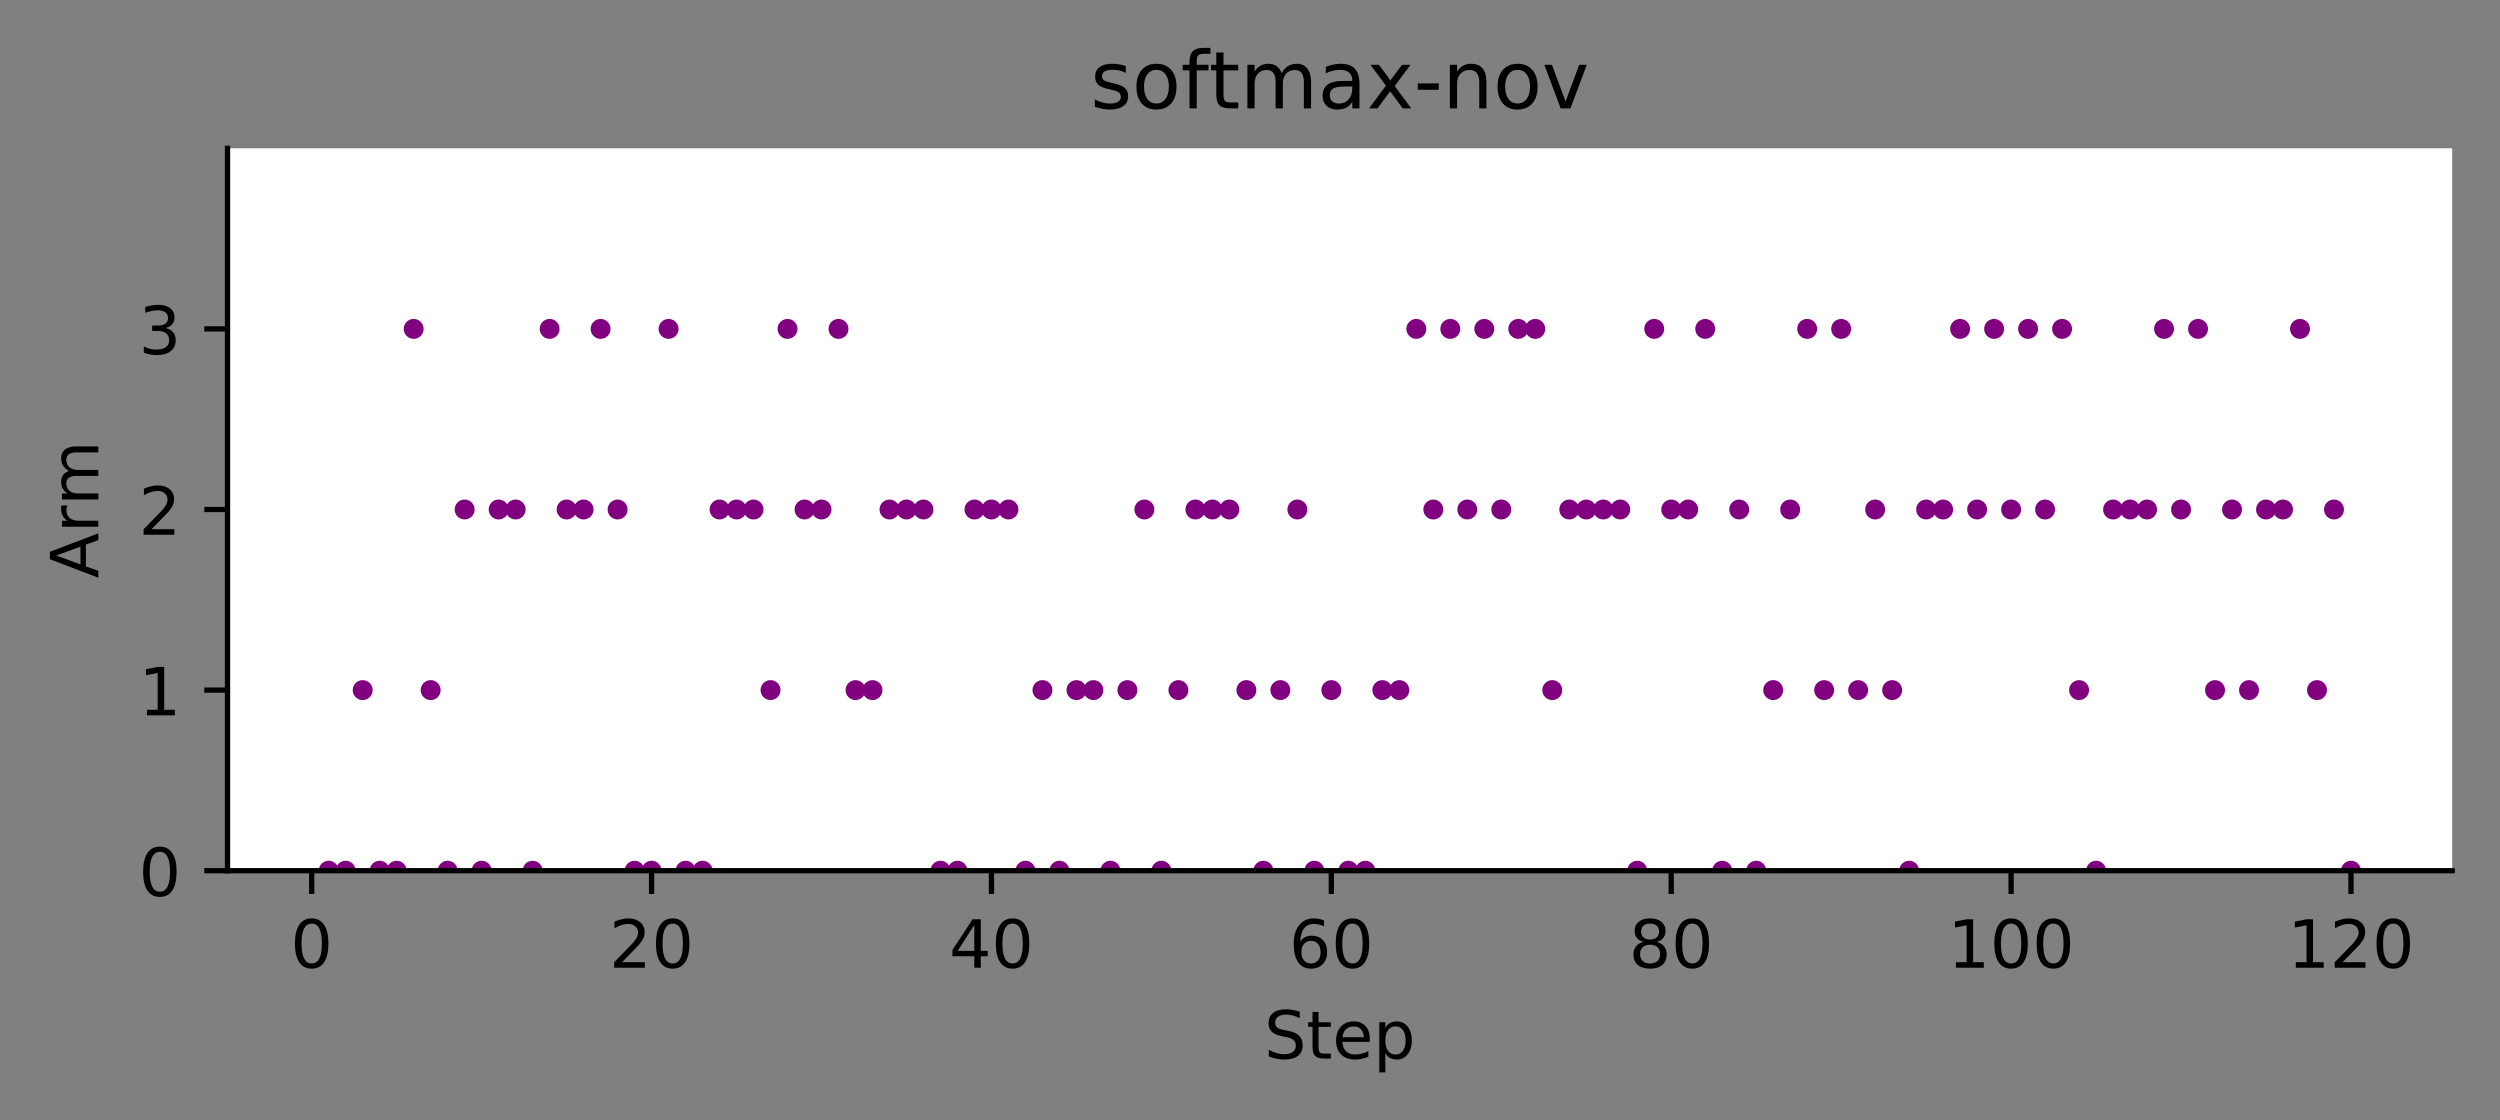 <?xml version="1.0" encoding="utf-8" standalone="no"?>
<!DOCTYPE svg PUBLIC "-//W3C//DTD SVG 1.1//EN"
  "http://www.w3.org/Graphics/SVG/1.1/DTD/svg11.dtd">
<!-- Created with matplotlib (https://matplotlib.org/) -->
<svg height="168.594pt" version="1.1" viewBox="0 0 376.241 168.594" width="376.241pt" xmlns="http://www.w3.org/2000/svg" xmlns:xlink="http://www.w3.org/1999/xlink">
 <rect x="0" y="0" width="376.241" height="168.594" fill="#808080" stroke="none"/>
 <defs>
  <style type="text/css">
*{stroke-linecap:butt;stroke-linejoin:round;}
  </style>
 </defs>
 <g id="figure_1">
  <g id="patch_1">
   <path d="M 0 168.594 
L 376.241 168.594 
L 376.241 0 
L 0 0 
z
" style="fill:none;"/>
  </g>
  <g id="axes_1">
   <g id="patch_2">
    <path d="M 34.241 131.038 
L 369.041 131.038 
L 369.041 22.318 
L 34.241 22.318 
z
" style="fill:#ffffff;"/>
   </g>
   <g id="PathCollection_1">
    <defs>
     <path d="M 0 1 
C 0.265 1 0.52 0.895 0.707 0.707 
C 0.895 0.52 1 0.265 1 0 
C 1 -0.265 0.895 -0.52 0.707 -0.707 
C 0.52 -0.895 0.265 -1 0 -1 
C -0.265 -1 -0.52 -0.895 -0.707 -0.707 
C -0.895 -0.52 -1 -0.265 -1 0 
C -1 0.265 -0.895 0.52 -0.707 0.707 
C -0.52 0.895 -0.265 1 0 1 
z
" id="m0e5365ab54" style="stroke:#800080;"/>
    </defs>
    <g clip-path="url(#p07cab76ebc)">
     <use style="fill:#800080;stroke:#800080;" x="49.466" xlink:href="#m0e5365ab54" y="131.038"/>
     <use style="fill:#800080;stroke:#800080;" x="52.024" xlink:href="#m0e5365ab54" y="131.038"/>
     <use style="fill:#800080;stroke:#800080;" x="54.582" xlink:href="#m0e5365ab54" y="103.858"/>
     <use style="fill:#800080;stroke:#800080;" x="57.139" xlink:href="#m0e5365ab54" y="131.038"/>
     <use style="fill:#800080;stroke:#800080;" x="59.697" xlink:href="#m0e5365ab54" y="131.038"/>
     <use style="fill:#800080;stroke:#800080;" x="62.254" xlink:href="#m0e5365ab54" y="49.498"/>
     <use style="fill:#800080;stroke:#800080;" x="64.812" xlink:href="#m0e5365ab54" y="103.858"/>
     <use style="fill:#800080;stroke:#800080;" x="67.369" xlink:href="#m0e5365ab54" y="131.038"/>
     <use style="fill:#800080;stroke:#800080;" x="69.927" xlink:href="#m0e5365ab54" y="76.678"/>
     <use style="fill:#800080;stroke:#800080;" x="72.484" xlink:href="#m0e5365ab54" y="131.038"/>
     <use style="fill:#800080;stroke:#800080;" x="75.042" xlink:href="#m0e5365ab54" y="76.678"/>
     <use style="fill:#800080;stroke:#800080;" x="77.599" xlink:href="#m0e5365ab54" y="76.678"/>
     <use style="fill:#800080;stroke:#800080;" x="80.157" xlink:href="#m0e5365ab54" y="131.038"/>
     <use style="fill:#800080;stroke:#800080;" x="82.715" xlink:href="#m0e5365ab54" y="49.498"/>
     <use style="fill:#800080;stroke:#800080;" x="85.272" xlink:href="#m0e5365ab54" y="76.678"/>
     <use style="fill:#800080;stroke:#800080;" x="87.83" xlink:href="#m0e5365ab54" y="76.678"/>
     <use style="fill:#800080;stroke:#800080;" x="90.387" xlink:href="#m0e5365ab54" y="49.498"/>
     <use style="fill:#800080;stroke:#800080;" x="92.945" xlink:href="#m0e5365ab54" y="76.678"/>
     <use style="fill:#800080;stroke:#800080;" x="95.502" xlink:href="#m0e5365ab54" y="131.038"/>
     <use style="fill:#800080;stroke:#800080;" x="98.06" xlink:href="#m0e5365ab54" y="131.038"/>
     <use style="fill:#800080;stroke:#800080;" x="100.617" xlink:href="#m0e5365ab54" y="49.498"/>
     <use style="fill:#800080;stroke:#800080;" x="103.175" xlink:href="#m0e5365ab54" y="131.038"/>
     <use style="fill:#800080;stroke:#800080;" x="105.733" xlink:href="#m0e5365ab54" y="131.038"/>
     <use style="fill:#800080;stroke:#800080;" x="108.29" xlink:href="#m0e5365ab54" y="76.678"/>
     <use style="fill:#800080;stroke:#800080;" x="110.848" xlink:href="#m0e5365ab54" y="76.678"/>
     <use style="fill:#800080;stroke:#800080;" x="113.405" xlink:href="#m0e5365ab54" y="76.678"/>
     <use style="fill:#800080;stroke:#800080;" x="115.963" xlink:href="#m0e5365ab54" y="103.858"/>
     <use style="fill:#800080;stroke:#800080;" x="118.52" xlink:href="#m0e5365ab54" y="49.498"/>
     <use style="fill:#800080;stroke:#800080;" x="121.078" xlink:href="#m0e5365ab54" y="76.678"/>
     <use style="fill:#800080;stroke:#800080;" x="123.635" xlink:href="#m0e5365ab54" y="76.678"/>
     <use style="fill:#800080;stroke:#800080;" x="126.193" xlink:href="#m0e5365ab54" y="49.498"/>
     <use style="fill:#800080;stroke:#800080;" x="128.75" xlink:href="#m0e5365ab54" y="103.858"/>
     <use style="fill:#800080;stroke:#800080;" x="131.308" xlink:href="#m0e5365ab54" y="103.858"/>
     <use style="fill:#800080;stroke:#800080;" x="133.866" xlink:href="#m0e5365ab54" y="76.678"/>
     <use style="fill:#800080;stroke:#800080;" x="136.423" xlink:href="#m0e5365ab54" y="76.678"/>
     <use style="fill:#800080;stroke:#800080;" x="138.981" xlink:href="#m0e5365ab54" y="76.678"/>
     <use style="fill:#800080;stroke:#800080;" x="141.538" xlink:href="#m0e5365ab54" y="131.038"/>
     <use style="fill:#800080;stroke:#800080;" x="144.096" xlink:href="#m0e5365ab54" y="131.038"/>
     <use style="fill:#800080;stroke:#800080;" x="146.653" xlink:href="#m0e5365ab54" y="76.678"/>
     <use style="fill:#800080;stroke:#800080;" x="149.211" xlink:href="#m0e5365ab54" y="76.678"/>
     <use style="fill:#800080;stroke:#800080;" x="151.768" xlink:href="#m0e5365ab54" y="76.678"/>
     <use style="fill:#800080;stroke:#800080;" x="154.326" xlink:href="#m0e5365ab54" y="131.038"/>
     <use style="fill:#800080;stroke:#800080;" x="156.884" xlink:href="#m0e5365ab54" y="103.858"/>
     <use style="fill:#800080;stroke:#800080;" x="159.441" xlink:href="#m0e5365ab54" y="131.038"/>
     <use style="fill:#800080;stroke:#800080;" x="161.999" xlink:href="#m0e5365ab54" y="103.858"/>
     <use style="fill:#800080;stroke:#800080;" x="164.556" xlink:href="#m0e5365ab54" y="103.858"/>
     <use style="fill:#800080;stroke:#800080;" x="167.114" xlink:href="#m0e5365ab54" y="131.038"/>
     <use style="fill:#800080;stroke:#800080;" x="169.671" xlink:href="#m0e5365ab54" y="103.858"/>
     <use style="fill:#800080;stroke:#800080;" x="172.229" xlink:href="#m0e5365ab54" y="76.678"/>
     <use style="fill:#800080;stroke:#800080;" x="174.786" xlink:href="#m0e5365ab54" y="131.038"/>
     <use style="fill:#800080;stroke:#800080;" x="177.344" xlink:href="#m0e5365ab54" y="103.858"/>
     <use style="fill:#800080;stroke:#800080;" x="179.901" xlink:href="#m0e5365ab54" y="76.678"/>
     <use style="fill:#800080;stroke:#800080;" x="182.459" xlink:href="#m0e5365ab54" y="76.678"/>
     <use style="fill:#800080;stroke:#800080;" x="185.017" xlink:href="#m0e5365ab54" y="76.678"/>
     <use style="fill:#800080;stroke:#800080;" x="187.574" xlink:href="#m0e5365ab54" y="103.858"/>
     <use style="fill:#800080;stroke:#800080;" x="190.132" xlink:href="#m0e5365ab54" y="131.038"/>
     <use style="fill:#800080;stroke:#800080;" x="192.689" xlink:href="#m0e5365ab54" y="103.858"/>
     <use style="fill:#800080;stroke:#800080;" x="195.247" xlink:href="#m0e5365ab54" y="76.678"/>
     <use style="fill:#800080;stroke:#800080;" x="197.804" xlink:href="#m0e5365ab54" y="131.038"/>
     <use style="fill:#800080;stroke:#800080;" x="200.362" xlink:href="#m0e5365ab54" y="103.858"/>
     <use style="fill:#800080;stroke:#800080;" x="202.919" xlink:href="#m0e5365ab54" y="131.038"/>
     <use style="fill:#800080;stroke:#800080;" x="205.477" xlink:href="#m0e5365ab54" y="131.038"/>
     <use style="fill:#800080;stroke:#800080;" x="208.034" xlink:href="#m0e5365ab54" y="103.858"/>
     <use style="fill:#800080;stroke:#800080;" x="210.592" xlink:href="#m0e5365ab54" y="103.858"/>
     <use style="fill:#800080;stroke:#800080;" x="213.15" xlink:href="#m0e5365ab54" y="49.498"/>
     <use style="fill:#800080;stroke:#800080;" x="215.707" xlink:href="#m0e5365ab54" y="76.678"/>
     <use style="fill:#800080;stroke:#800080;" x="218.265" xlink:href="#m0e5365ab54" y="49.498"/>
     <use style="fill:#800080;stroke:#800080;" x="220.822" xlink:href="#m0e5365ab54" y="76.678"/>
     <use style="fill:#800080;stroke:#800080;" x="223.38" xlink:href="#m0e5365ab54" y="49.498"/>
     <use style="fill:#800080;stroke:#800080;" x="225.937" xlink:href="#m0e5365ab54" y="76.678"/>
     <use style="fill:#800080;stroke:#800080;" x="228.495" xlink:href="#m0e5365ab54" y="49.498"/>
     <use style="fill:#800080;stroke:#800080;" x="231.052" xlink:href="#m0e5365ab54" y="49.498"/>
     <use style="fill:#800080;stroke:#800080;" x="233.61" xlink:href="#m0e5365ab54" y="103.858"/>
     <use style="fill:#800080;stroke:#800080;" x="236.168" xlink:href="#m0e5365ab54" y="76.678"/>
     <use style="fill:#800080;stroke:#800080;" x="238.725" xlink:href="#m0e5365ab54" y="76.678"/>
     <use style="fill:#800080;stroke:#800080;" x="241.283" xlink:href="#m0e5365ab54" y="76.678"/>
     <use style="fill:#800080;stroke:#800080;" x="243.84" xlink:href="#m0e5365ab54" y="76.678"/>
     <use style="fill:#800080;stroke:#800080;" x="246.398" xlink:href="#m0e5365ab54" y="131.038"/>
     <use style="fill:#800080;stroke:#800080;" x="248.955" xlink:href="#m0e5365ab54" y="49.498"/>
     <use style="fill:#800080;stroke:#800080;" x="251.513" xlink:href="#m0e5365ab54" y="76.678"/>
     <use style="fill:#800080;stroke:#800080;" x="254.07" xlink:href="#m0e5365ab54" y="76.678"/>
     <use style="fill:#800080;stroke:#800080;" x="256.628" xlink:href="#m0e5365ab54" y="49.498"/>
     <use style="fill:#800080;stroke:#800080;" x="259.185" xlink:href="#m0e5365ab54" y="131.038"/>
     <use style="fill:#800080;stroke:#800080;" x="261.743" xlink:href="#m0e5365ab54" y="76.678"/>
     <use style="fill:#800080;stroke:#800080;" x="264.301" xlink:href="#m0e5365ab54" y="131.038"/>
     <use style="fill:#800080;stroke:#800080;" x="266.858" xlink:href="#m0e5365ab54" y="103.858"/>
     <use style="fill:#800080;stroke:#800080;" x="269.416" xlink:href="#m0e5365ab54" y="76.678"/>
     <use style="fill:#800080;stroke:#800080;" x="271.973" xlink:href="#m0e5365ab54" y="49.498"/>
     <use style="fill:#800080;stroke:#800080;" x="274.531" xlink:href="#m0e5365ab54" y="103.858"/>
     <use style="fill:#800080;stroke:#800080;" x="277.088" xlink:href="#m0e5365ab54" y="49.498"/>
     <use style="fill:#800080;stroke:#800080;" x="279.646" xlink:href="#m0e5365ab54" y="103.858"/>
     <use style="fill:#800080;stroke:#800080;" x="282.203" xlink:href="#m0e5365ab54" y="76.678"/>
     <use style="fill:#800080;stroke:#800080;" x="284.761" xlink:href="#m0e5365ab54" y="103.858"/>
     <use style="fill:#800080;stroke:#800080;" x="287.319" xlink:href="#m0e5365ab54" y="131.038"/>
     <use style="fill:#800080;stroke:#800080;" x="289.876" xlink:href="#m0e5365ab54" y="76.678"/>
     <use style="fill:#800080;stroke:#800080;" x="292.434" xlink:href="#m0e5365ab54" y="76.678"/>
     <use style="fill:#800080;stroke:#800080;" x="294.991" xlink:href="#m0e5365ab54" y="49.498"/>
     <use style="fill:#800080;stroke:#800080;" x="297.549" xlink:href="#m0e5365ab54" y="76.678"/>
     <use style="fill:#800080;stroke:#800080;" x="300.106" xlink:href="#m0e5365ab54" y="49.498"/>
     <use style="fill:#800080;stroke:#800080;" x="302.664" xlink:href="#m0e5365ab54" y="76.678"/>
     <use style="fill:#800080;stroke:#800080;" x="305.221" xlink:href="#m0e5365ab54" y="49.498"/>
     <use style="fill:#800080;stroke:#800080;" x="307.779" xlink:href="#m0e5365ab54" y="76.678"/>
     <use style="fill:#800080;stroke:#800080;" x="310.336" xlink:href="#m0e5365ab54" y="49.498"/>
     <use style="fill:#800080;stroke:#800080;" x="312.894" xlink:href="#m0e5365ab54" y="103.858"/>
     <use style="fill:#800080;stroke:#800080;" x="315.452" xlink:href="#m0e5365ab54" y="131.038"/>
     <use style="fill:#800080;stroke:#800080;" x="318.009" xlink:href="#m0e5365ab54" y="76.678"/>
     <use style="fill:#800080;stroke:#800080;" x="320.567" xlink:href="#m0e5365ab54" y="76.678"/>
     <use style="fill:#800080;stroke:#800080;" x="323.124" xlink:href="#m0e5365ab54" y="76.678"/>
     <use style="fill:#800080;stroke:#800080;" x="325.682" xlink:href="#m0e5365ab54" y="49.498"/>
     <use style="fill:#800080;stroke:#800080;" x="328.239" xlink:href="#m0e5365ab54" y="76.678"/>
     <use style="fill:#800080;stroke:#800080;" x="330.797" xlink:href="#m0e5365ab54" y="49.498"/>
     <use style="fill:#800080;stroke:#800080;" x="333.354" xlink:href="#m0e5365ab54" y="103.858"/>
     <use style="fill:#800080;stroke:#800080;" x="335.912" xlink:href="#m0e5365ab54" y="76.678"/>
     <use style="fill:#800080;stroke:#800080;" x="338.47" xlink:href="#m0e5365ab54" y="103.858"/>
     <use style="fill:#800080;stroke:#800080;" x="341.027" xlink:href="#m0e5365ab54" y="76.678"/>
     <use style="fill:#800080;stroke:#800080;" x="343.585" xlink:href="#m0e5365ab54" y="76.678"/>
     <use style="fill:#800080;stroke:#800080;" x="346.142" xlink:href="#m0e5365ab54" y="49.498"/>
     <use style="fill:#800080;stroke:#800080;" x="348.7" xlink:href="#m0e5365ab54" y="103.858"/>
     <use style="fill:#800080;stroke:#800080;" x="351.257" xlink:href="#m0e5365ab54" y="76.678"/>
     <use style="fill:#800080;stroke:#800080;" x="353.815" xlink:href="#m0e5365ab54" y="131.038"/>
    </g>
   </g>
   <g id="matplotlib.axis_1">
    <g id="xtick_1">
     <g id="line2d_1">
      <defs>
       <path d="M 0 0 
L 0 3.5 
" id="m0df6b9bdc3" style="stroke:#000000;stroke-width:0.8;"/>
      </defs>
      <g>
       <use style="stroke:#000000;stroke-width:0.8;" x="46.909" xlink:href="#m0df6b9bdc3" y="131.038"/>
      </g>
     </g>
     <g id="text_1">
      <!-- 0 -->
      <defs>
       <path d="M 31.781 66.406 
Q 24.172 66.406 20.328 58.906 
Q 16.5 51.422 16.5 36.375 
Q 16.5 21.391 20.328 13.891 
Q 24.172 6.391 31.781 6.391 
Q 39.453 6.391 43.281 13.891 
Q 47.125 21.391 47.125 36.375 
Q 47.125 51.422 43.281 58.906 
Q 39.453 66.406 31.781 66.406 
z
M 31.781 74.219 
Q 44.047 74.219 50.516 64.516 
Q 56.984 54.828 56.984 36.375 
Q 56.984 17.969 50.516 8.266 
Q 44.047 -1.422 31.781 -1.422 
Q 19.531 -1.422 13.062 8.266 
Q 6.594 17.969 6.594 36.375 
Q 6.594 54.828 13.062 64.516 
Q 19.531 74.219 31.781 74.219 
z
" id="DejaVuSans-48"/>
      </defs>
      <g transform="translate(43.728 145.637)scale(0.1 -0.1)">
       <use xlink:href="#DejaVuSans-48"/>
      </g>
     </g>
    </g>
    <g id="xtick_2">
     <g id="line2d_2">
      <g>
       <use style="stroke:#000000;stroke-width:0.8;" x="98.06" xlink:href="#m0df6b9bdc3" y="131.038"/>
      </g>
     </g>
     <g id="text_2">
      <!-- 20 -->
      <defs>
       <path d="M 19.188 8.297 
L 53.609 8.297 
L 53.609 0 
L 7.328 0 
L 7.328 8.297 
Q 12.938 14.109 22.625 23.891 
Q 32.328 33.688 34.812 36.531 
Q 39.547 41.844 41.422 45.531 
Q 43.312 49.219 43.312 52.781 
Q 43.312 58.594 39.234 62.25 
Q 35.156 65.922 28.609 65.922 
Q 23.969 65.922 18.812 64.312 
Q 13.672 62.703 7.812 59.422 
L 7.812 69.391 
Q 13.766 71.781 18.938 73 
Q 24.125 74.219 28.422 74.219 
Q 39.75 74.219 46.484 68.547 
Q 53.219 62.891 53.219 53.422 
Q 53.219 48.922 51.531 44.891 
Q 49.859 40.875 45.406 35.406 
Q 44.188 33.984 37.641 27.219 
Q 31.109 20.453 19.188 8.297 
z
" id="DejaVuSans-50"/>
      </defs>
      <g transform="translate(91.697 145.637)scale(0.1 -0.1)">
       <use xlink:href="#DejaVuSans-50"/>
       <use x="63.623" xlink:href="#DejaVuSans-48"/>
      </g>
     </g>
    </g>
    <g id="xtick_3">
     <g id="line2d_3">
      <g>
       <use style="stroke:#000000;stroke-width:0.8;" x="149.211" xlink:href="#m0df6b9bdc3" y="131.038"/>
      </g>
     </g>
     <g id="text_3">
      <!-- 40 -->
      <defs>
       <path d="M 37.797 64.312 
L 12.891 25.391 
L 37.797 25.391 
z
M 35.203 72.906 
L 47.609 72.906 
L 47.609 25.391 
L 58.016 25.391 
L 58.016 17.188 
L 47.609 17.188 
L 47.609 0 
L 37.797 0 
L 37.797 17.188 
L 4.891 17.188 
L 4.891 26.703 
z
" id="DejaVuSans-52"/>
      </defs>
      <g transform="translate(142.848 145.637)scale(0.1 -0.1)">
       <use xlink:href="#DejaVuSans-52"/>
       <use x="63.623" xlink:href="#DejaVuSans-48"/>
      </g>
     </g>
    </g>
    <g id="xtick_4">
     <g id="line2d_4">
      <g>
       <use style="stroke:#000000;stroke-width:0.8;" x="200.362" xlink:href="#m0df6b9bdc3" y="131.038"/>
      </g>
     </g>
     <g id="text_4">
      <!-- 60 -->
      <defs>
       <path d="M 33.016 40.375 
Q 26.375 40.375 22.484 35.828 
Q 18.609 31.297 18.609 23.391 
Q 18.609 15.531 22.484 10.953 
Q 26.375 6.391 33.016 6.391 
Q 39.656 6.391 43.531 10.953 
Q 47.406 15.531 47.406 23.391 
Q 47.406 31.297 43.531 35.828 
Q 39.656 40.375 33.016 40.375 
z
M 52.594 71.297 
L 52.594 62.312 
Q 48.875 64.062 45.094 64.984 
Q 41.312 65.922 37.594 65.922 
Q 27.828 65.922 22.672 59.328 
Q 17.531 52.734 16.797 39.406 
Q 19.672 43.656 24.016 45.922 
Q 28.375 48.188 33.594 48.188 
Q 44.578 48.188 50.953 41.516 
Q 57.328 34.859 57.328 23.391 
Q 57.328 12.156 50.688 5.359 
Q 44.047 -1.422 33.016 -1.422 
Q 20.359 -1.422 13.672 8.266 
Q 6.984 17.969 6.984 36.375 
Q 6.984 53.656 15.188 63.938 
Q 23.391 74.219 37.203 74.219 
Q 40.922 74.219 44.703 73.484 
Q 48.484 72.75 52.594 71.297 
z
" id="DejaVuSans-54"/>
      </defs>
      <g transform="translate(193.999 145.637)scale(0.1 -0.1)">
       <use xlink:href="#DejaVuSans-54"/>
       <use x="63.623" xlink:href="#DejaVuSans-48"/>
      </g>
     </g>
    </g>
    <g id="xtick_5">
     <g id="line2d_5">
      <g>
       <use style="stroke:#000000;stroke-width:0.8;" x="251.513" xlink:href="#m0df6b9bdc3" y="131.038"/>
      </g>
     </g>
     <g id="text_5">
      <!-- 80 -->
      <defs>
       <path d="M 31.781 34.625 
Q 24.75 34.625 20.719 30.859 
Q 16.703 27.094 16.703 20.516 
Q 16.703 13.922 20.719 10.156 
Q 24.75 6.391 31.781 6.391 
Q 38.812 6.391 42.859 10.172 
Q 46.922 13.969 46.922 20.516 
Q 46.922 27.094 42.891 30.859 
Q 38.875 34.625 31.781 34.625 
z
M 21.922 38.812 
Q 15.578 40.375 12.031 44.719 
Q 8.5 49.078 8.5 55.328 
Q 8.5 64.062 14.719 69.141 
Q 20.953 74.219 31.781 74.219 
Q 42.672 74.219 48.875 69.141 
Q 55.078 64.062 55.078 55.328 
Q 55.078 49.078 51.531 44.719 
Q 48 40.375 41.703 38.812 
Q 48.828 37.156 52.797 32.312 
Q 56.781 27.484 56.781 20.516 
Q 56.781 9.906 50.312 4.234 
Q 43.844 -1.422 31.781 -1.422 
Q 19.734 -1.422 13.25 4.234 
Q 6.781 9.906 6.781 20.516 
Q 6.781 27.484 10.781 32.312 
Q 14.797 37.156 21.922 38.812 
z
M 18.312 54.391 
Q 18.312 48.734 21.844 45.562 
Q 25.391 42.391 31.781 42.391 
Q 38.141 42.391 41.719 45.562 
Q 45.312 48.734 45.312 54.391 
Q 45.312 60.062 41.719 63.234 
Q 38.141 66.406 31.781 66.406 
Q 25.391 66.406 21.844 63.234 
Q 18.312 60.062 18.312 54.391 
z
" id="DejaVuSans-56"/>
      </defs>
      <g transform="translate(245.15 145.637)scale(0.1 -0.1)">
       <use xlink:href="#DejaVuSans-56"/>
       <use x="63.623" xlink:href="#DejaVuSans-48"/>
      </g>
     </g>
    </g>
    <g id="xtick_6">
     <g id="line2d_6">
      <g>
       <use style="stroke:#000000;stroke-width:0.8;" x="302.664" xlink:href="#m0df6b9bdc3" y="131.038"/>
      </g>
     </g>
     <g id="text_6">
      <!-- 100 -->
      <defs>
       <path d="M 12.406 8.297 
L 28.516 8.297 
L 28.516 63.922 
L 10.984 60.406 
L 10.984 69.391 
L 28.422 72.906 
L 38.281 72.906 
L 38.281 8.297 
L 54.391 8.297 
L 54.391 0 
L 12.406 0 
z
" id="DejaVuSans-49"/>
      </defs>
      <g transform="translate(293.12 145.637)scale(0.1 -0.1)">
       <use xlink:href="#DejaVuSans-49"/>
       <use x="63.623" xlink:href="#DejaVuSans-48"/>
       <use x="127.246" xlink:href="#DejaVuSans-48"/>
      </g>
     </g>
    </g>
    <g id="xtick_7">
     <g id="line2d_7">
      <g>
       <use style="stroke:#000000;stroke-width:0.8;" x="353.815" xlink:href="#m0df6b9bdc3" y="131.038"/>
      </g>
     </g>
     <g id="text_7">
      <!-- 120 -->
      <g transform="translate(344.271 145.637)scale(0.1 -0.1)">
       <use xlink:href="#DejaVuSans-49"/>
       <use x="63.623" xlink:href="#DejaVuSans-50"/>
       <use x="127.246" xlink:href="#DejaVuSans-48"/>
      </g>
     </g>
    </g>
    <g id="text_8">
     <!-- Step -->
     <defs>
      <path d="M 53.516 70.516 
L 53.516 60.891 
Q 47.906 63.578 42.922 64.891 
Q 37.938 66.219 33.297 66.219 
Q 25.25 66.219 20.875 63.094 
Q 16.5 59.969 16.5 54.203 
Q 16.5 49.359 19.406 46.891 
Q 22.312 44.438 30.422 42.922 
L 36.375 41.703 
Q 47.406 39.594 52.656 34.297 
Q 57.906 29 57.906 20.125 
Q 57.906 9.516 50.797 4.047 
Q 43.703 -1.422 29.984 -1.422 
Q 24.812 -1.422 18.969 -0.25 
Q 13.141 0.922 6.891 3.219 
L 6.891 13.375 
Q 12.891 10.016 18.656 8.297 
Q 24.422 6.594 29.984 6.594 
Q 38.422 6.594 43.016 9.906 
Q 47.609 13.234 47.609 19.391 
Q 47.609 24.75 44.312 27.781 
Q 41.016 30.812 33.5 32.328 
L 27.484 33.5 
Q 16.453 35.688 11.516 40.375 
Q 6.594 45.062 6.594 53.422 
Q 6.594 63.094 13.406 68.656 
Q 20.219 74.219 32.172 74.219 
Q 37.312 74.219 42.625 73.281 
Q 47.953 72.359 53.516 70.516 
z
" id="DejaVuSans-83"/>
      <path d="M 18.312 70.219 
L 18.312 54.688 
L 36.812 54.688 
L 36.812 47.703 
L 18.312 47.703 
L 18.312 18.016 
Q 18.312 11.328 20.141 9.422 
Q 21.969 7.516 27.594 7.516 
L 36.812 7.516 
L 36.812 0 
L 27.594 0 
Q 17.188 0 13.234 3.875 
Q 9.281 7.766 9.281 18.016 
L 9.281 47.703 
L 2.688 47.703 
L 2.688 54.688 
L 9.281 54.688 
L 9.281 70.219 
z
" id="DejaVuSans-116"/>
      <path d="M 56.203 29.594 
L 56.203 25.203 
L 14.891 25.203 
Q 15.484 15.922 20.484 11.062 
Q 25.484 6.203 34.422 6.203 
Q 39.594 6.203 44.453 7.469 
Q 49.312 8.734 54.109 11.281 
L 54.109 2.781 
Q 49.266 0.734 44.188 -0.344 
Q 39.109 -1.422 33.891 -1.422 
Q 20.797 -1.422 13.156 6.188 
Q 5.516 13.812 5.516 26.812 
Q 5.516 40.234 12.766 48.109 
Q 20.016 56 32.328 56 
Q 43.359 56 49.781 48.891 
Q 56.203 41.797 56.203 29.594 
z
M 47.219 32.234 
Q 47.125 39.594 43.094 43.984 
Q 39.062 48.391 32.422 48.391 
Q 24.906 48.391 20.391 44.141 
Q 15.875 39.891 15.188 32.172 
z
" id="DejaVuSans-101"/>
      <path d="M 18.109 8.203 
L 18.109 -20.797 
L 9.078 -20.797 
L 9.078 54.688 
L 18.109 54.688 
L 18.109 46.391 
Q 20.953 51.266 25.266 53.625 
Q 29.594 56 35.594 56 
Q 45.562 56 51.781 48.094 
Q 58.016 40.188 58.016 27.297 
Q 58.016 14.406 51.781 6.484 
Q 45.562 -1.422 35.594 -1.422 
Q 29.594 -1.422 25.266 0.953 
Q 20.953 3.328 18.109 8.203 
z
M 48.688 27.297 
Q 48.688 37.203 44.609 42.844 
Q 40.531 48.484 33.406 48.484 
Q 26.266 48.484 22.188 42.844 
Q 18.109 37.203 18.109 27.297 
Q 18.109 17.391 22.188 11.75 
Q 26.266 6.109 33.406 6.109 
Q 40.531 6.109 44.609 11.75 
Q 48.688 17.391 48.688 27.297 
z
" id="DejaVuSans-112"/>
     </defs>
     <g transform="translate(190.255 159.315)scale(0.1 -0.1)">
      <use xlink:href="#DejaVuSans-83"/>
      <use x="63.477" xlink:href="#DejaVuSans-116"/>
      <use x="102.686" xlink:href="#DejaVuSans-101"/>
      <use x="164.209" xlink:href="#DejaVuSans-112"/>
     </g>
    </g>
   </g>
   <g id="matplotlib.axis_2">
    <g id="ytick_1">
     <g id="line2d_8">
      <defs>
       <path d="M 0 0 
L -3.5 0 
" id="m1dec75055d" style="stroke:#000000;stroke-width:0.8;"/>
      </defs>
      <g>
       <use style="stroke:#000000;stroke-width:0.8;" x="34.241" xlink:href="#m1dec75055d" y="131.038"/>
      </g>
     </g>
     <g id="text_9">
      <!-- 0 -->
      <g transform="translate(20.878 134.837)scale(0.1 -0.1)">
       <use xlink:href="#DejaVuSans-48"/>
      </g>
     </g>
    </g>
    <g id="ytick_2">
     <g id="line2d_9">
      <g>
       <use style="stroke:#000000;stroke-width:0.8;" x="34.241" xlink:href="#m1dec75055d" y="103.858"/>
      </g>
     </g>
     <g id="text_10">
      <!-- 1 -->
      <g transform="translate(20.878 107.657)scale(0.1 -0.1)">
       <use xlink:href="#DejaVuSans-49"/>
      </g>
     </g>
    </g>
    <g id="ytick_3">
     <g id="line2d_10">
      <g>
       <use style="stroke:#000000;stroke-width:0.8;" x="34.241" xlink:href="#m1dec75055d" y="76.678"/>
      </g>
     </g>
     <g id="text_11">
      <!-- 2 -->
      <g transform="translate(20.878 80.477)scale(0.1 -0.1)">
       <use xlink:href="#DejaVuSans-50"/>
      </g>
     </g>
    </g>
    <g id="ytick_4">
     <g id="line2d_11">
      <g>
       <use style="stroke:#000000;stroke-width:0.8;" x="34.241" xlink:href="#m1dec75055d" y="49.498"/>
      </g>
     </g>
     <g id="text_12">
      <!-- 3 -->
      <defs>
       <path d="M 40.578 39.312 
Q 47.656 37.797 51.625 33 
Q 55.609 28.219 55.609 21.188 
Q 55.609 10.406 48.188 4.484 
Q 40.766 -1.422 27.094 -1.422 
Q 22.516 -1.422 17.656 -0.516 
Q 12.797 0.391 7.625 2.203 
L 7.625 11.719 
Q 11.719 9.328 16.594 8.109 
Q 21.484 6.891 26.812 6.891 
Q 36.078 6.891 40.938 10.547 
Q 45.797 14.203 45.797 21.188 
Q 45.797 27.641 41.281 31.266 
Q 36.766 34.906 28.719 34.906 
L 20.219 34.906 
L 20.219 43.016 
L 29.109 43.016 
Q 36.375 43.016 40.234 45.922 
Q 44.094 48.828 44.094 54.297 
Q 44.094 59.906 40.109 62.906 
Q 36.141 65.922 28.719 65.922 
Q 24.656 65.922 20.016 65.031 
Q 15.375 64.156 9.812 62.312 
L 9.812 71.094 
Q 15.438 72.656 20.344 73.438 
Q 25.25 74.219 29.594 74.219 
Q 40.828 74.219 47.359 69.109 
Q 53.906 64.016 53.906 55.328 
Q 53.906 49.266 50.438 45.094 
Q 46.969 40.922 40.578 39.312 
z
" id="DejaVuSans-51"/>
      </defs>
      <g transform="translate(20.878 53.297)scale(0.1 -0.1)">
       <use xlink:href="#DejaVuSans-51"/>
      </g>
     </g>
    </g>
    <g id="text_13">
     <!-- Arm -->
     <defs>
      <path d="M 34.188 63.188 
L 20.797 26.906 
L 47.609 26.906 
z
M 28.609 72.906 
L 39.797 72.906 
L 67.578 0 
L 57.328 0 
L 50.688 18.703 
L 17.828 18.703 
L 11.188 0 
L 0.781 0 
z
" id="DejaVuSans-65"/>
      <path d="M 41.109 46.297 
Q 39.594 47.172 37.812 47.578 
Q 36.031 48 33.891 48 
Q 26.266 48 22.188 43.047 
Q 18.109 38.094 18.109 28.812 
L 18.109 0 
L 9.078 0 
L 9.078 54.688 
L 18.109 54.688 
L 18.109 46.188 
Q 20.953 51.172 25.484 53.578 
Q 30.031 56 36.531 56 
Q 37.453 56 38.578 55.875 
Q 39.703 55.766 41.062 55.516 
z
" id="DejaVuSans-114"/>
      <path d="M 52 44.188 
Q 55.375 50.25 60.062 53.125 
Q 64.75 56 71.094 56 
Q 79.641 56 84.281 50.016 
Q 88.922 44.047 88.922 33.016 
L 88.922 0 
L 79.891 0 
L 79.891 32.719 
Q 79.891 40.578 77.094 44.375 
Q 74.312 48.188 68.609 48.188 
Q 61.625 48.188 57.562 43.547 
Q 53.516 38.922 53.516 30.906 
L 53.516 0 
L 44.484 0 
L 44.484 32.719 
Q 44.484 40.625 41.703 44.406 
Q 38.922 48.188 33.109 48.188 
Q 26.219 48.188 22.156 43.531 
Q 18.109 38.875 18.109 30.906 
L 18.109 0 
L 9.078 0 
L 9.078 54.688 
L 18.109 54.688 
L 18.109 46.188 
Q 21.188 51.219 25.484 53.609 
Q 29.781 56 35.688 56 
Q 41.656 56 45.828 52.969 
Q 50 49.953 52 44.188 
z
" id="DejaVuSans-109"/>
     </defs>
     <g transform="translate(14.798 87.023)rotate(-90)scale(0.1 -0.1)">
      <use xlink:href="#DejaVuSans-65"/>
      <use x="68.408" xlink:href="#DejaVuSans-114"/>
      <use x="109.506" xlink:href="#DejaVuSans-109"/>
     </g>
    </g>
   </g>
   <g id="patch_3">
    <path d="M 34.241 131.038 
L 34.241 22.318 
" style="fill:none;stroke:#000000;stroke-linecap:square;stroke-linejoin:miter;stroke-width:0.8;"/>
   </g>
   <g id="patch_4">
    <path d="M 34.241 131.038 
L 369.041 131.038 
" style="fill:none;stroke:#000000;stroke-linecap:square;stroke-linejoin:miter;stroke-width:0.8;"/>
   </g>
   <g id="text_14">
    <!-- softmax-nov -->
    <defs>
     <path d="M 44.281 53.078 
L 44.281 44.578 
Q 40.484 46.531 36.375 47.5 
Q 32.281 48.484 27.875 48.484 
Q 21.188 48.484 17.844 46.438 
Q 14.5 44.391 14.5 40.281 
Q 14.5 37.156 16.891 35.375 
Q 19.281 33.594 26.516 31.984 
L 29.594 31.297 
Q 39.156 29.25 43.188 25.516 
Q 47.219 21.781 47.219 15.094 
Q 47.219 7.469 41.188 3.016 
Q 35.156 -1.422 24.609 -1.422 
Q 20.219 -1.422 15.453 -0.562 
Q 10.688 0.297 5.422 2 
L 5.422 11.281 
Q 10.406 8.688 15.234 7.391 
Q 20.062 6.109 24.812 6.109 
Q 31.156 6.109 34.562 8.281 
Q 37.984 10.453 37.984 14.406 
Q 37.984 18.062 35.516 20.016 
Q 33.062 21.969 24.703 23.781 
L 21.578 24.516 
Q 13.234 26.266 9.516 29.906 
Q 5.812 33.547 5.812 39.891 
Q 5.812 47.609 11.281 51.797 
Q 16.75 56 26.812 56 
Q 31.781 56 36.172 55.266 
Q 40.578 54.547 44.281 53.078 
z
" id="DejaVuSans-115"/>
     <path d="M 30.609 48.391 
Q 23.391 48.391 19.188 42.75 
Q 14.984 37.109 14.984 27.297 
Q 14.984 17.484 19.156 11.844 
Q 23.344 6.203 30.609 6.203 
Q 37.797 6.203 41.984 11.859 
Q 46.188 17.531 46.188 27.297 
Q 46.188 37.016 41.984 42.703 
Q 37.797 48.391 30.609 48.391 
z
M 30.609 56 
Q 42.328 56 49.016 48.375 
Q 55.719 40.766 55.719 27.297 
Q 55.719 13.875 49.016 6.219 
Q 42.328 -1.422 30.609 -1.422 
Q 18.844 -1.422 12.172 6.219 
Q 5.516 13.875 5.516 27.297 
Q 5.516 40.766 12.172 48.375 
Q 18.844 56 30.609 56 
z
" id="DejaVuSans-111"/>
     <path d="M 37.109 75.984 
L 37.109 68.5 
L 28.516 68.5 
Q 23.688 68.5 21.797 66.547 
Q 19.922 64.594 19.922 59.516 
L 19.922 54.688 
L 34.719 54.688 
L 34.719 47.703 
L 19.922 47.703 
L 19.922 0 
L 10.891 0 
L 10.891 47.703 
L 2.297 47.703 
L 2.297 54.688 
L 10.891 54.688 
L 10.891 58.5 
Q 10.891 67.625 15.141 71.797 
Q 19.391 75.984 28.609 75.984 
z
" id="DejaVuSans-102"/>
     <path d="M 34.281 27.484 
Q 23.391 27.484 19.188 25 
Q 14.984 22.516 14.984 16.5 
Q 14.984 11.719 18.141 8.906 
Q 21.297 6.109 26.703 6.109 
Q 34.188 6.109 38.703 11.406 
Q 43.219 16.703 43.219 25.484 
L 43.219 27.484 
z
M 52.203 31.203 
L 52.203 0 
L 43.219 0 
L 43.219 8.297 
Q 40.141 3.328 35.547 0.953 
Q 30.953 -1.422 24.312 -1.422 
Q 15.922 -1.422 10.953 3.297 
Q 6 8.016 6 15.922 
Q 6 25.141 12.172 29.828 
Q 18.359 34.516 30.609 34.516 
L 43.219 34.516 
L 43.219 35.406 
Q 43.219 41.609 39.141 45 
Q 35.062 48.391 27.688 48.391 
Q 23 48.391 18.547 47.266 
Q 14.109 46.141 10.016 43.891 
L 10.016 52.203 
Q 14.938 54.109 19.578 55.047 
Q 24.219 56 28.609 56 
Q 40.484 56 46.344 49.844 
Q 52.203 43.703 52.203 31.203 
z
" id="DejaVuSans-97"/>
     <path d="M 54.891 54.688 
L 35.109 28.078 
L 55.906 0 
L 45.312 0 
L 29.391 21.484 
L 13.484 0 
L 2.875 0 
L 24.125 28.609 
L 4.688 54.688 
L 15.281 54.688 
L 29.781 35.203 
L 44.281 54.688 
z
" id="DejaVuSans-120"/>
     <path d="M 4.891 31.391 
L 31.203 31.391 
L 31.203 23.391 
L 4.891 23.391 
z
" id="DejaVuSans-45"/>
     <path d="M 54.891 33.016 
L 54.891 0 
L 45.906 0 
L 45.906 32.719 
Q 45.906 40.484 42.875 44.328 
Q 39.844 48.188 33.797 48.188 
Q 26.516 48.188 22.312 43.547 
Q 18.109 38.922 18.109 30.906 
L 18.109 0 
L 9.078 0 
L 9.078 54.688 
L 18.109 54.688 
L 18.109 46.188 
Q 21.344 51.125 25.703 53.562 
Q 30.078 56 35.797 56 
Q 45.219 56 50.047 50.172 
Q 54.891 44.344 54.891 33.016 
z
" id="DejaVuSans-110"/>
     <path d="M 2.984 54.688 
L 12.5 54.688 
L 29.594 8.797 
L 46.688 54.688 
L 56.203 54.688 
L 35.688 0 
L 23.484 0 
z
" id="DejaVuSans-118"/>
    </defs>
    <g transform="translate(164.118 16.318)scale(0.12 -0.12)">
     <use xlink:href="#DejaVuSans-115"/>
     <use x="52.1" xlink:href="#DejaVuSans-111"/>
     <use x="113.281" xlink:href="#DejaVuSans-102"/>
     <use x="148.471" xlink:href="#DejaVuSans-116"/>
     <use x="187.68" xlink:href="#DejaVuSans-109"/>
     <use x="285.092" xlink:href="#DejaVuSans-97"/>
     <use x="346.371" xlink:href="#DejaVuSans-120"/>
     <use x="405.551" xlink:href="#DejaVuSans-45"/>
     <use x="441.635" xlink:href="#DejaVuSans-110"/>
     <use x="505.014" xlink:href="#DejaVuSans-111"/>
     <use x="566.195" xlink:href="#DejaVuSans-118"/>
    </g>
   </g>
  </g>
 </g>
 <defs>
  <clipPath id="p07cab76ebc">
   <rect height="108.72" width="334.8" x="34.241" y="22.318"/>
  </clipPath>
 </defs>
</svg>
